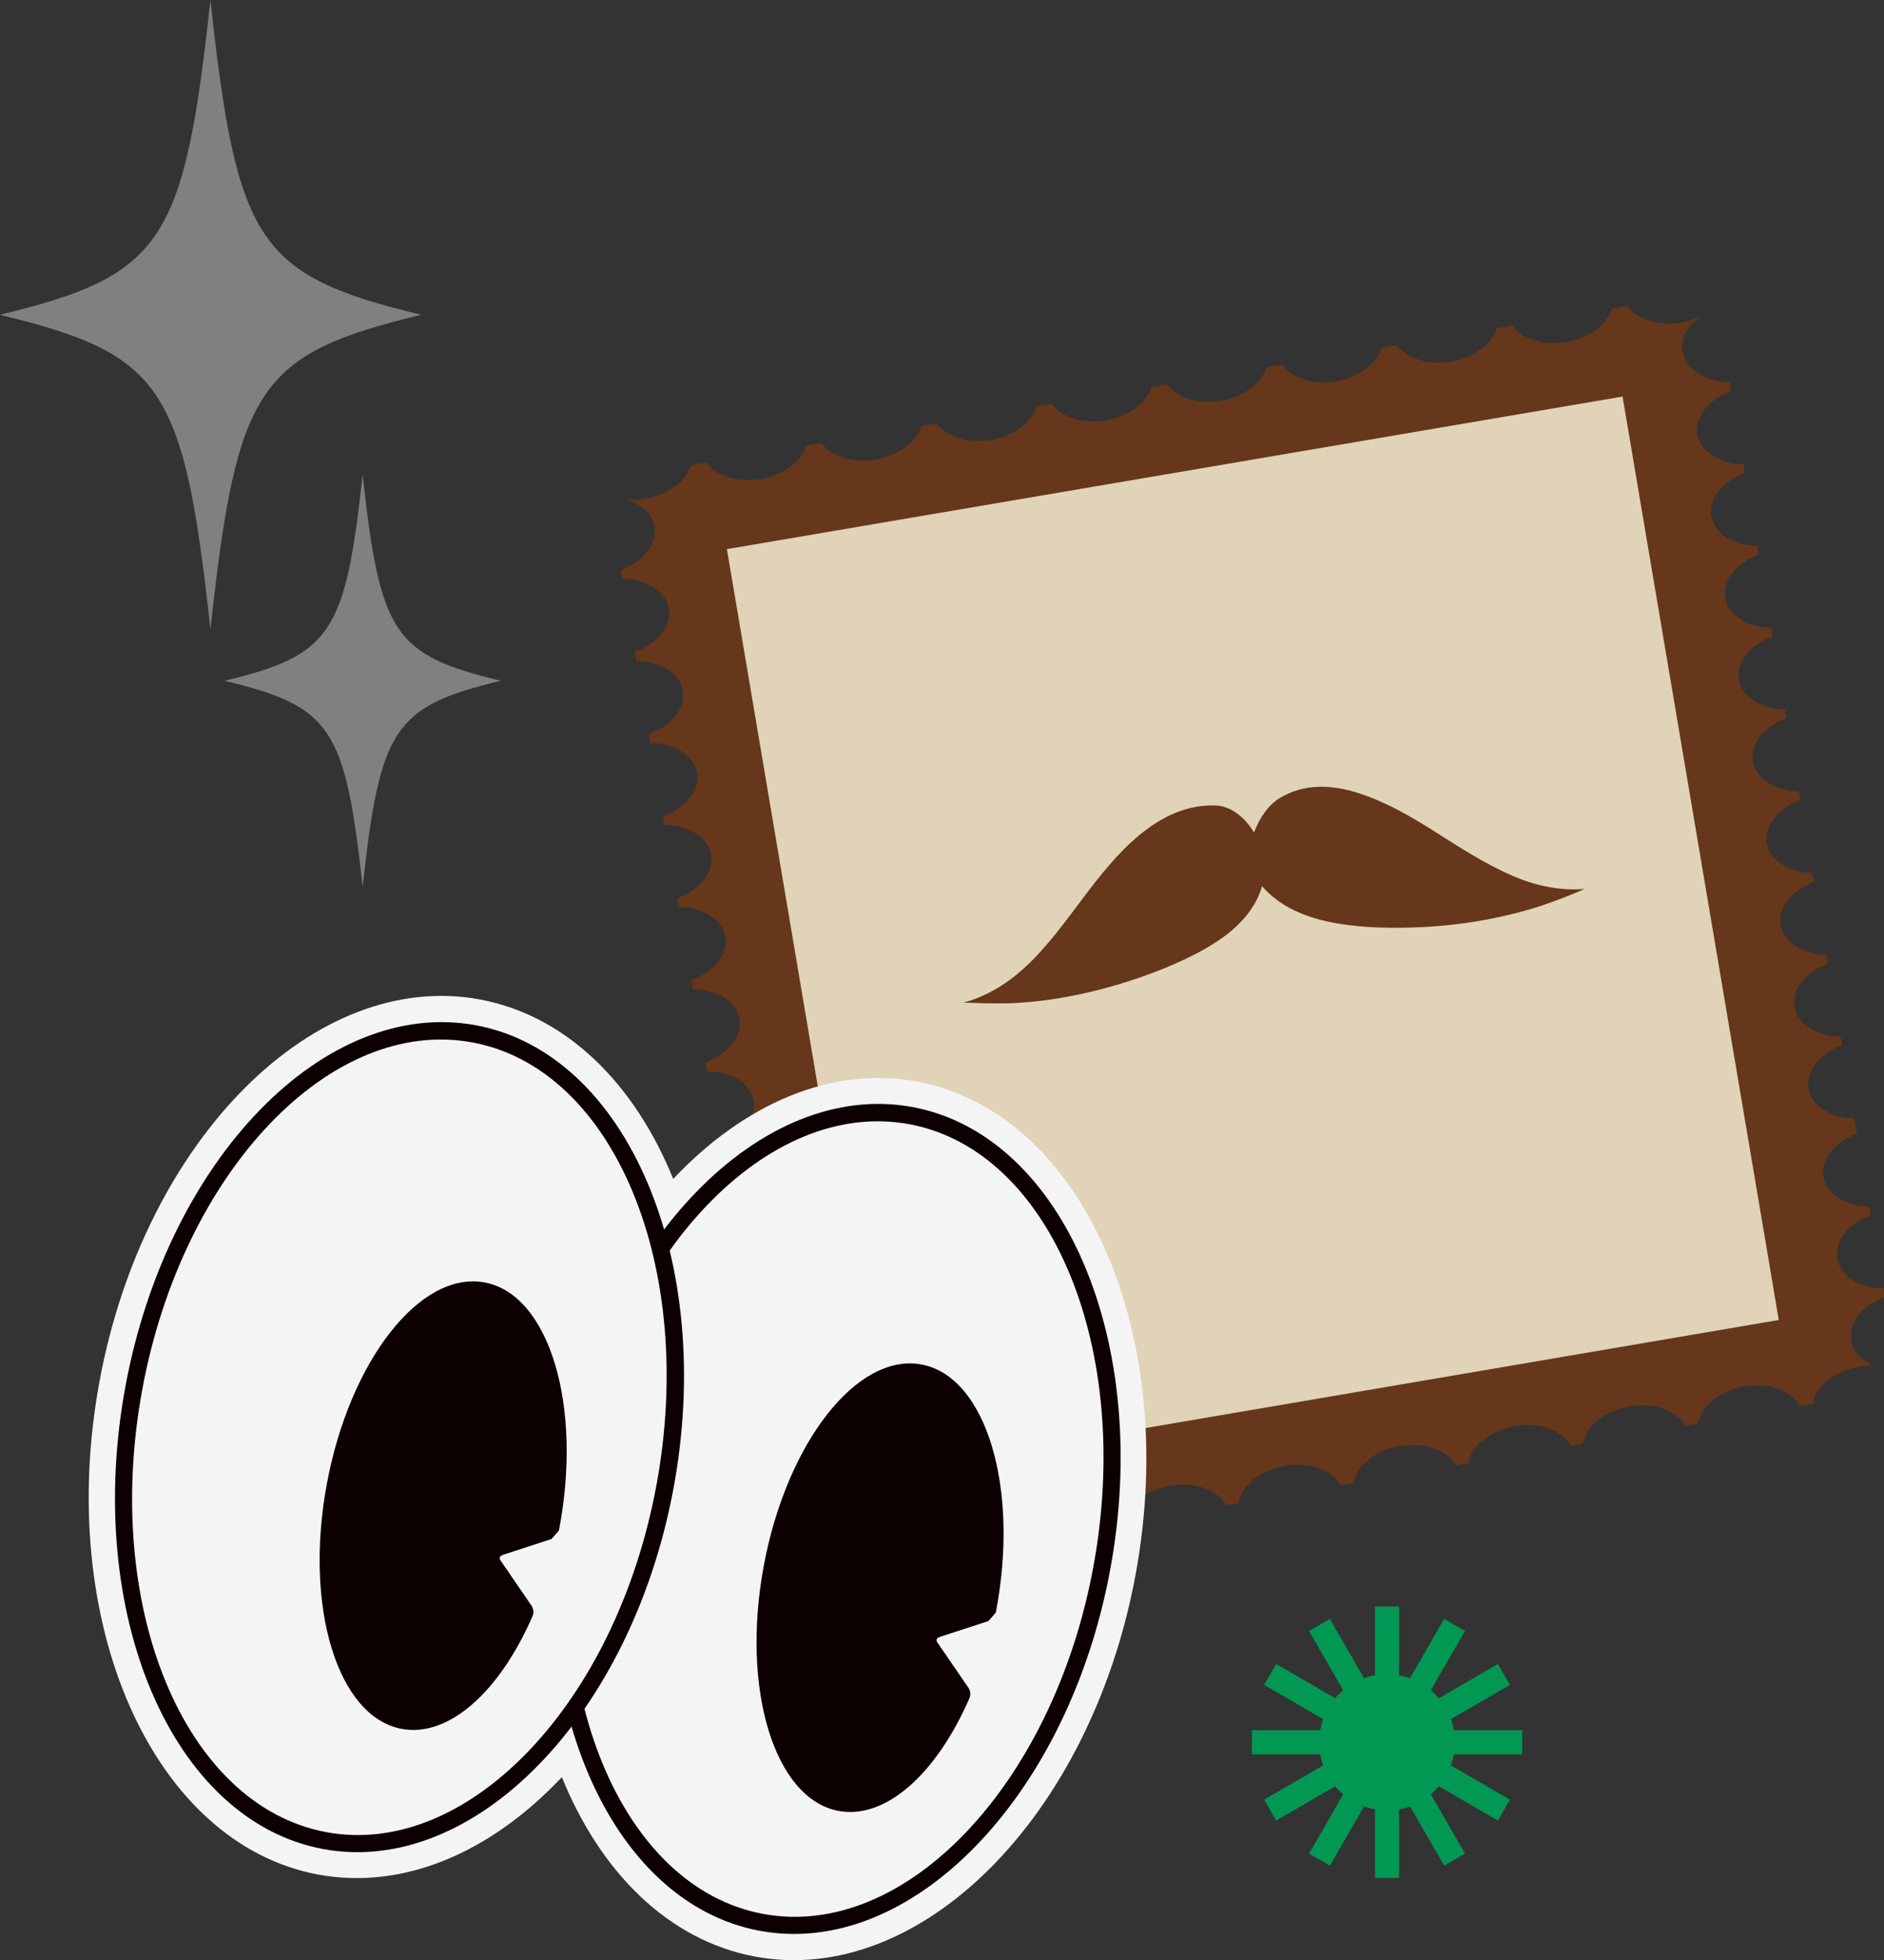 <svg width="100" height="104" viewBox="0 0 100 104" fill="none" xmlns="http://www.w3.org/2000/svg">
<rect x="0" y="0" width="100" height="104" fill="#333333" stroke="none"/>
<g clip-path="url(#clip0_27_3652)">
<path d="M80.794 93.088V91.808H77.165C77.137 91.608 77.08 91.409 77.009 91.224L80.142 89.403L79.504 88.293L76.371 90.114C76.244 89.958 76.102 89.816 75.946 89.688L77.76 86.543L76.655 85.903L74.841 89.047C74.656 88.976 74.458 88.934 74.259 88.891V85.249H72.984V88.891C72.785 88.919 72.587 88.976 72.403 89.047L70.588 85.903L69.483 86.543L71.297 89.688C71.141 89.816 70.999 89.958 70.872 90.114L67.739 88.293L67.101 89.403L70.234 91.224C70.163 91.409 70.121 91.608 70.078 91.808H66.449V93.088H70.078C70.106 93.287 70.163 93.486 70.234 93.671L67.101 95.492L67.739 96.602L70.872 94.781C70.999 94.937 71.141 95.08 71.297 95.208L69.483 98.352L70.588 98.992L72.403 95.848C72.587 95.919 72.785 95.962 72.984 96.004V99.647H74.259V96.004C74.458 95.976 74.656 95.919 74.841 95.848L76.655 98.992L77.76 98.352L75.946 95.208C76.102 95.08 76.244 94.937 76.371 94.781L79.504 96.602L80.142 95.492L77.009 93.671C77.08 93.486 77.123 93.287 77.165 93.088H80.794Z" fill="#019853"/>
<path d="M89.355 18.709C89.511 19.633 90.531 20.259 91.793 20.288L91.878 20.757C90.702 21.184 89.936 22.123 90.092 23.048C90.248 23.973 91.283 24.599 92.53 24.627L92.615 25.097C91.439 25.523 90.673 26.462 90.829 27.387C90.985 28.312 92.02 28.938 93.267 28.966L93.352 29.436C92.176 29.863 91.41 30.802 91.566 31.726C91.722 32.651 92.757 33.277 94.004 33.306L94.089 33.775C92.913 34.202 92.147 35.141 92.303 36.066C92.459 36.99 93.494 37.631 94.741 37.645L94.826 38.114C93.65 38.541 92.885 39.48 93.04 40.405C93.196 41.33 94.231 41.97 95.478 41.984L95.563 42.454C94.387 42.88 93.621 43.819 93.778 44.744C93.933 45.669 94.968 46.295 96.215 46.323L96.3 46.793C95.124 47.22 94.359 48.159 94.514 49.084C94.67 50.008 95.705 50.634 96.953 50.663L97.037 51.132C95.861 51.559 95.096 52.498 95.252 53.423C95.407 54.347 96.442 54.988 97.69 55.002L97.775 55.471C96.598 55.898 95.833 56.837 95.989 57.762C96.145 58.687 97.179 59.327 98.427 59.341L98.568 60.152C97.392 60.579 96.626 61.518 96.782 62.443C96.938 63.367 97.973 64.008 99.22 64.022L99.305 64.491C98.129 64.918 97.364 65.857 97.519 66.782C97.675 67.707 98.71 68.347 99.957 68.361L100.043 68.831C98.866 69.257 98.101 70.197 98.257 71.121C98.356 71.719 98.823 72.188 99.461 72.459C99.206 72.459 98.951 72.459 98.682 72.516C97.364 72.743 96.371 73.568 96.215 74.493L95.563 74.607C95.11 73.796 93.905 73.341 92.587 73.568C91.269 73.796 90.276 74.621 90.121 75.546L89.468 75.66C89.015 74.849 87.81 74.394 86.492 74.621C85.174 74.849 84.181 75.674 84.025 76.599L83.374 76.713C82.92 75.902 81.715 75.446 80.397 75.674C79.079 75.902 78.086 76.727 77.93 77.651L77.278 77.765C76.825 76.954 75.62 76.499 74.302 76.727C72.984 76.954 71.992 77.779 71.836 78.704L71.183 78.818C70.73 78.007 69.511 77.552 68.207 77.779C66.889 78.007 65.897 78.832 65.741 79.757L65.089 79.871C64.635 79.06 63.416 78.605 62.112 78.832C60.794 79.06 59.801 79.885 59.646 80.81L58.994 80.924C58.54 80.113 57.335 79.657 56.017 79.885C54.699 80.113 53.707 80.938 53.551 81.863L52.899 81.977C52.445 81.166 51.24 80.71 49.922 80.938C48.604 81.166 47.612 81.991 47.456 82.915L46.804 83.029C46.35 82.218 45.145 81.763 43.827 81.991C43.572 82.033 43.345 82.105 43.118 82.176C43.629 81.706 43.912 81.123 43.813 80.525C43.657 79.586 42.608 78.96 41.346 78.946L41.261 78.477C42.452 78.05 43.218 77.111 43.062 76.172C42.906 75.233 41.857 74.607 40.595 74.593L40.51 74.123C41.701 73.696 42.466 72.757 42.31 71.818C42.154 70.879 41.106 70.253 39.844 70.239L39.702 69.428C40.893 69.001 41.658 68.062 41.502 67.123C41.346 66.184 40.298 65.558 39.036 65.544L38.951 65.075C40.142 64.648 40.907 63.709 40.751 62.77C40.595 61.831 39.546 61.205 38.285 61.191L38.2 60.721C39.391 60.294 40.156 59.355 40 58.416C39.844 57.477 38.795 56.852 37.534 56.837L37.449 56.368C38.639 55.941 39.405 55.002 39.249 54.063C39.093 53.124 38.044 52.498 36.782 52.484L36.697 52.014C37.888 51.587 38.653 50.648 38.498 49.709C38.342 48.77 37.293 48.145 36.031 48.13L35.946 47.661C37.137 47.234 37.902 46.295 37.746 45.356C37.59 44.417 36.541 43.791 35.28 43.777L35.195 43.307C36.386 42.88 37.151 41.941 36.995 41.002C36.839 40.063 35.79 39.438 34.529 39.423L34.444 38.954C35.634 38.527 36.4 37.588 36.244 36.649C36.088 35.71 35.039 35.084 33.777 35.07L33.692 34.6C34.883 34.173 35.648 33.234 35.492 32.295C35.337 31.357 34.288 30.731 33.026 30.716L32.941 30.247C34.132 29.82 34.897 28.881 34.741 27.942C34.628 27.259 34.033 26.733 33.225 26.505C33.551 26.534 33.905 26.534 34.259 26.462C35.478 26.249 36.428 25.523 36.683 24.684L37.491 24.542C38.016 25.253 39.15 25.623 40.368 25.424C41.587 25.21 42.537 24.485 42.792 23.645L43.6 23.503C44.125 24.215 45.245 24.584 46.478 24.385C47.697 24.172 48.646 23.446 48.901 22.607L49.709 22.465C50.234 23.176 51.354 23.546 52.587 23.347C53.806 23.133 54.755 22.408 55.011 21.568L55.819 21.426C56.343 22.137 57.463 22.507 58.696 22.308C59.915 22.095 60.865 21.369 61.12 20.53L61.928 20.387C62.452 21.099 63.572 21.469 64.805 21.27C66.024 21.056 66.974 20.331 67.229 19.491L68.037 19.349C68.561 20.06 69.695 20.43 70.914 20.231C72.133 20.018 73.083 19.292 73.338 18.453L74.146 18.31C74.67 19.022 75.804 19.392 77.023 19.192C78.242 18.979 79.192 18.253 79.447 17.414L80.255 17.272C80.78 17.983 81.899 18.353 83.132 18.154C84.352 17.94 85.301 17.215 85.556 16.375L86.364 16.233C86.889 16.945 88.008 17.314 89.242 17.115C89.624 17.044 89.979 16.93 90.291 16.774C89.582 17.258 89.185 17.955 89.298 18.666L89.355 18.709Z" fill="#66371A"/>
<path d="M94.415 70.04L46.875 78.149L38.583 29.137L86.123 21.042L94.415 70.04Z" fill="#E0D3B7"/>
<path d="M48.689 57.392C44.111 56.538 39.476 58.587 35.733 62.556C33.678 57.492 30.078 53.906 25.5 53.038C16.726 51.388 7.668 60.451 5.287 73.269C2.906 86.088 8.094 97.811 16.867 99.462C21.446 100.315 26.081 98.266 29.823 94.297C31.878 99.362 35.478 102.947 40.057 103.815C48.831 105.465 57.888 96.403 60.269 83.584C62.651 70.765 57.463 59.042 48.689 57.392Z" fill="#F4F4F4"/>
<path d="M17.208 97.655C9.44 96.204 4.904 85.419 7.087 73.611C9.284 61.817 17.392 53.394 25.16 54.846C32.927 56.297 37.463 67.081 35.28 78.889C33.083 90.683 24.975 99.106 17.208 97.655Z" fill="#FFFF00"/>
<path d="M25.131 55.087C17.491 53.65 9.497 61.987 7.328 73.668C5.159 85.348 9.61 96.004 17.264 97.441C24.904 98.878 32.899 90.541 35.067 78.861C37.236 67.18 32.785 56.524 25.131 55.087ZM17.165 97.882C9.27 96.403 4.649 85.505 6.875 73.582C9.086 61.66 17.321 53.152 25.216 54.632C33.111 56.112 37.732 67.01 35.521 78.946C33.31 90.883 25.074 99.376 17.179 97.897L17.165 97.882Z" fill="#1CFF00"/>
<path d="M40.397 101.994C32.629 100.543 28.093 89.759 30.276 77.95C32.473 66.156 40.581 57.733 48.349 59.185C56.116 60.636 60.652 71.42 58.469 83.228C56.272 95.023 48.164 103.445 40.397 101.994Z" fill="#F4F4F4"/>
<path d="M48.278 59.654C40.751 58.246 32.885 66.497 30.744 78.05C28.604 89.602 32.969 100.144 40.496 101.553C48.023 102.961 55.889 94.71 58.03 83.157C60.17 71.605 55.804 61.063 48.278 59.654ZM40.312 102.449C32.289 100.941 27.598 89.929 29.837 77.879C32.077 65.829 40.425 57.25 48.448 58.744C56.471 60.252 61.162 71.263 58.923 83.314C56.683 95.364 48.334 103.943 40.312 102.449Z" fill="#0D0000"/>
<path d="M49.837 86.871L52.459 86.017C52.601 85.861 52.714 85.733 52.856 85.562C54.132 78.96 52.346 73.042 48.916 72.402C45.5 71.761 41.758 76.542 40.539 83.086C39.32 89.631 41.106 95.45 44.508 96.09C47.031 96.559 49.724 94.084 51.453 90.115C51.538 89.93 51.51 89.702 51.396 89.545L49.738 87.127C49.681 87.041 49.724 86.913 49.823 86.885L49.837 86.871Z" fill="#0D0000"/>
<path d="M17.208 97.655C9.44 96.204 4.904 85.419 7.087 73.611C9.284 61.817 17.392 53.394 25.16 54.846C32.927 56.297 37.463 67.081 35.28 78.889C33.083 90.683 24.975 99.106 17.208 97.655Z" fill="#F4F4F4"/>
<path d="M25.089 55.315C17.562 53.906 9.695 62.158 7.555 73.71C5.415 85.263 9.78 95.805 17.307 97.214C24.834 98.622 32.7 90.37 34.841 78.818C36.981 67.266 32.615 56.723 25.089 55.315ZM17.137 98.11C9.114 96.602 4.422 85.59 6.662 73.54C8.902 61.489 17.25 52.91 25.273 54.404C33.296 55.912 37.987 66.924 35.748 78.975C33.508 91.025 25.16 99.604 17.137 98.11Z" fill="#0D0000"/>
<path d="M26.648 82.517L29.27 81.663C29.412 81.507 29.525 81.379 29.667 81.208C30.943 74.607 29.157 68.688 25.726 68.048C22.31 67.408 18.568 72.188 17.349 78.733C16.13 85.277 17.916 91.096 21.318 91.736C23.841 92.206 26.534 89.73 28.264 85.761C28.349 85.576 28.32 85.363 28.207 85.192L26.549 82.773C26.492 82.688 26.534 82.56 26.634 82.531L26.648 82.517Z" fill="#0D0000"/>
<path d="M22.353 16.703C13.707 18.794 12.573 20.501 11.169 33.405C9.766 20.487 8.632 18.794 -0.014 16.703C8.632 14.611 9.766 12.904 11.169 0C12.573 12.918 13.707 14.611 22.353 16.703Z" fill="#808080"/>
<path d="M26.577 36.123C20.921 37.488 20.17 38.612 19.249 47.063C18.327 38.598 17.59 37.488 11.921 36.123C17.576 34.757 18.327 33.633 19.249 25.182C20.17 33.647 20.907 34.757 26.577 36.123Z" fill="#808080"/>
<path d="M79.802 46.252C78.384 45.584 77.037 44.673 75.691 43.834C75.011 43.421 74.33 43.023 73.636 42.696C72.941 42.368 72.275 42.112 71.609 41.941C70.29 41.614 69.057 41.671 67.938 42.34C67.356 42.681 66.846 43.393 66.563 44.175C66.081 43.378 65.344 42.752 64.479 42.738C63.147 42.71 61.956 43.193 60.85 44.019C60.298 44.431 59.773 44.915 59.263 45.47C58.753 46.025 58.271 46.622 57.803 47.234C56.867 48.458 55.974 49.738 54.897 50.848C54.359 51.403 53.777 51.9 53.154 52.299C52.53 52.697 51.85 53.01 51.155 53.195C51.836 53.224 52.587 53.252 53.395 53.238C54.203 53.224 55.067 53.138 55.946 53.01C57.704 52.74 59.532 52.242 61.12 51.644C61.928 51.346 62.665 51.018 63.345 50.677C64.025 50.335 64.649 49.951 65.174 49.539C66.052 48.842 66.704 48.016 66.988 47.02C67.753 47.903 68.774 48.443 69.95 48.77C70.617 48.955 71.325 49.069 72.062 49.14C72.799 49.212 73.607 49.24 74.429 49.226C76.088 49.212 77.888 49.027 79.589 48.657C80.439 48.472 81.247 48.258 82.013 47.988C82.778 47.732 83.473 47.447 84.125 47.163C83.444 47.234 82.707 47.177 81.97 47.02C81.233 46.864 80.51 46.594 79.802 46.252Z" fill="#66371A"/>
</g>
<defs>
<clipPath id="clip0_27_3652">
<rect width="100" height="104" fill="white"/>
</clipPath>
</defs>
</svg>
